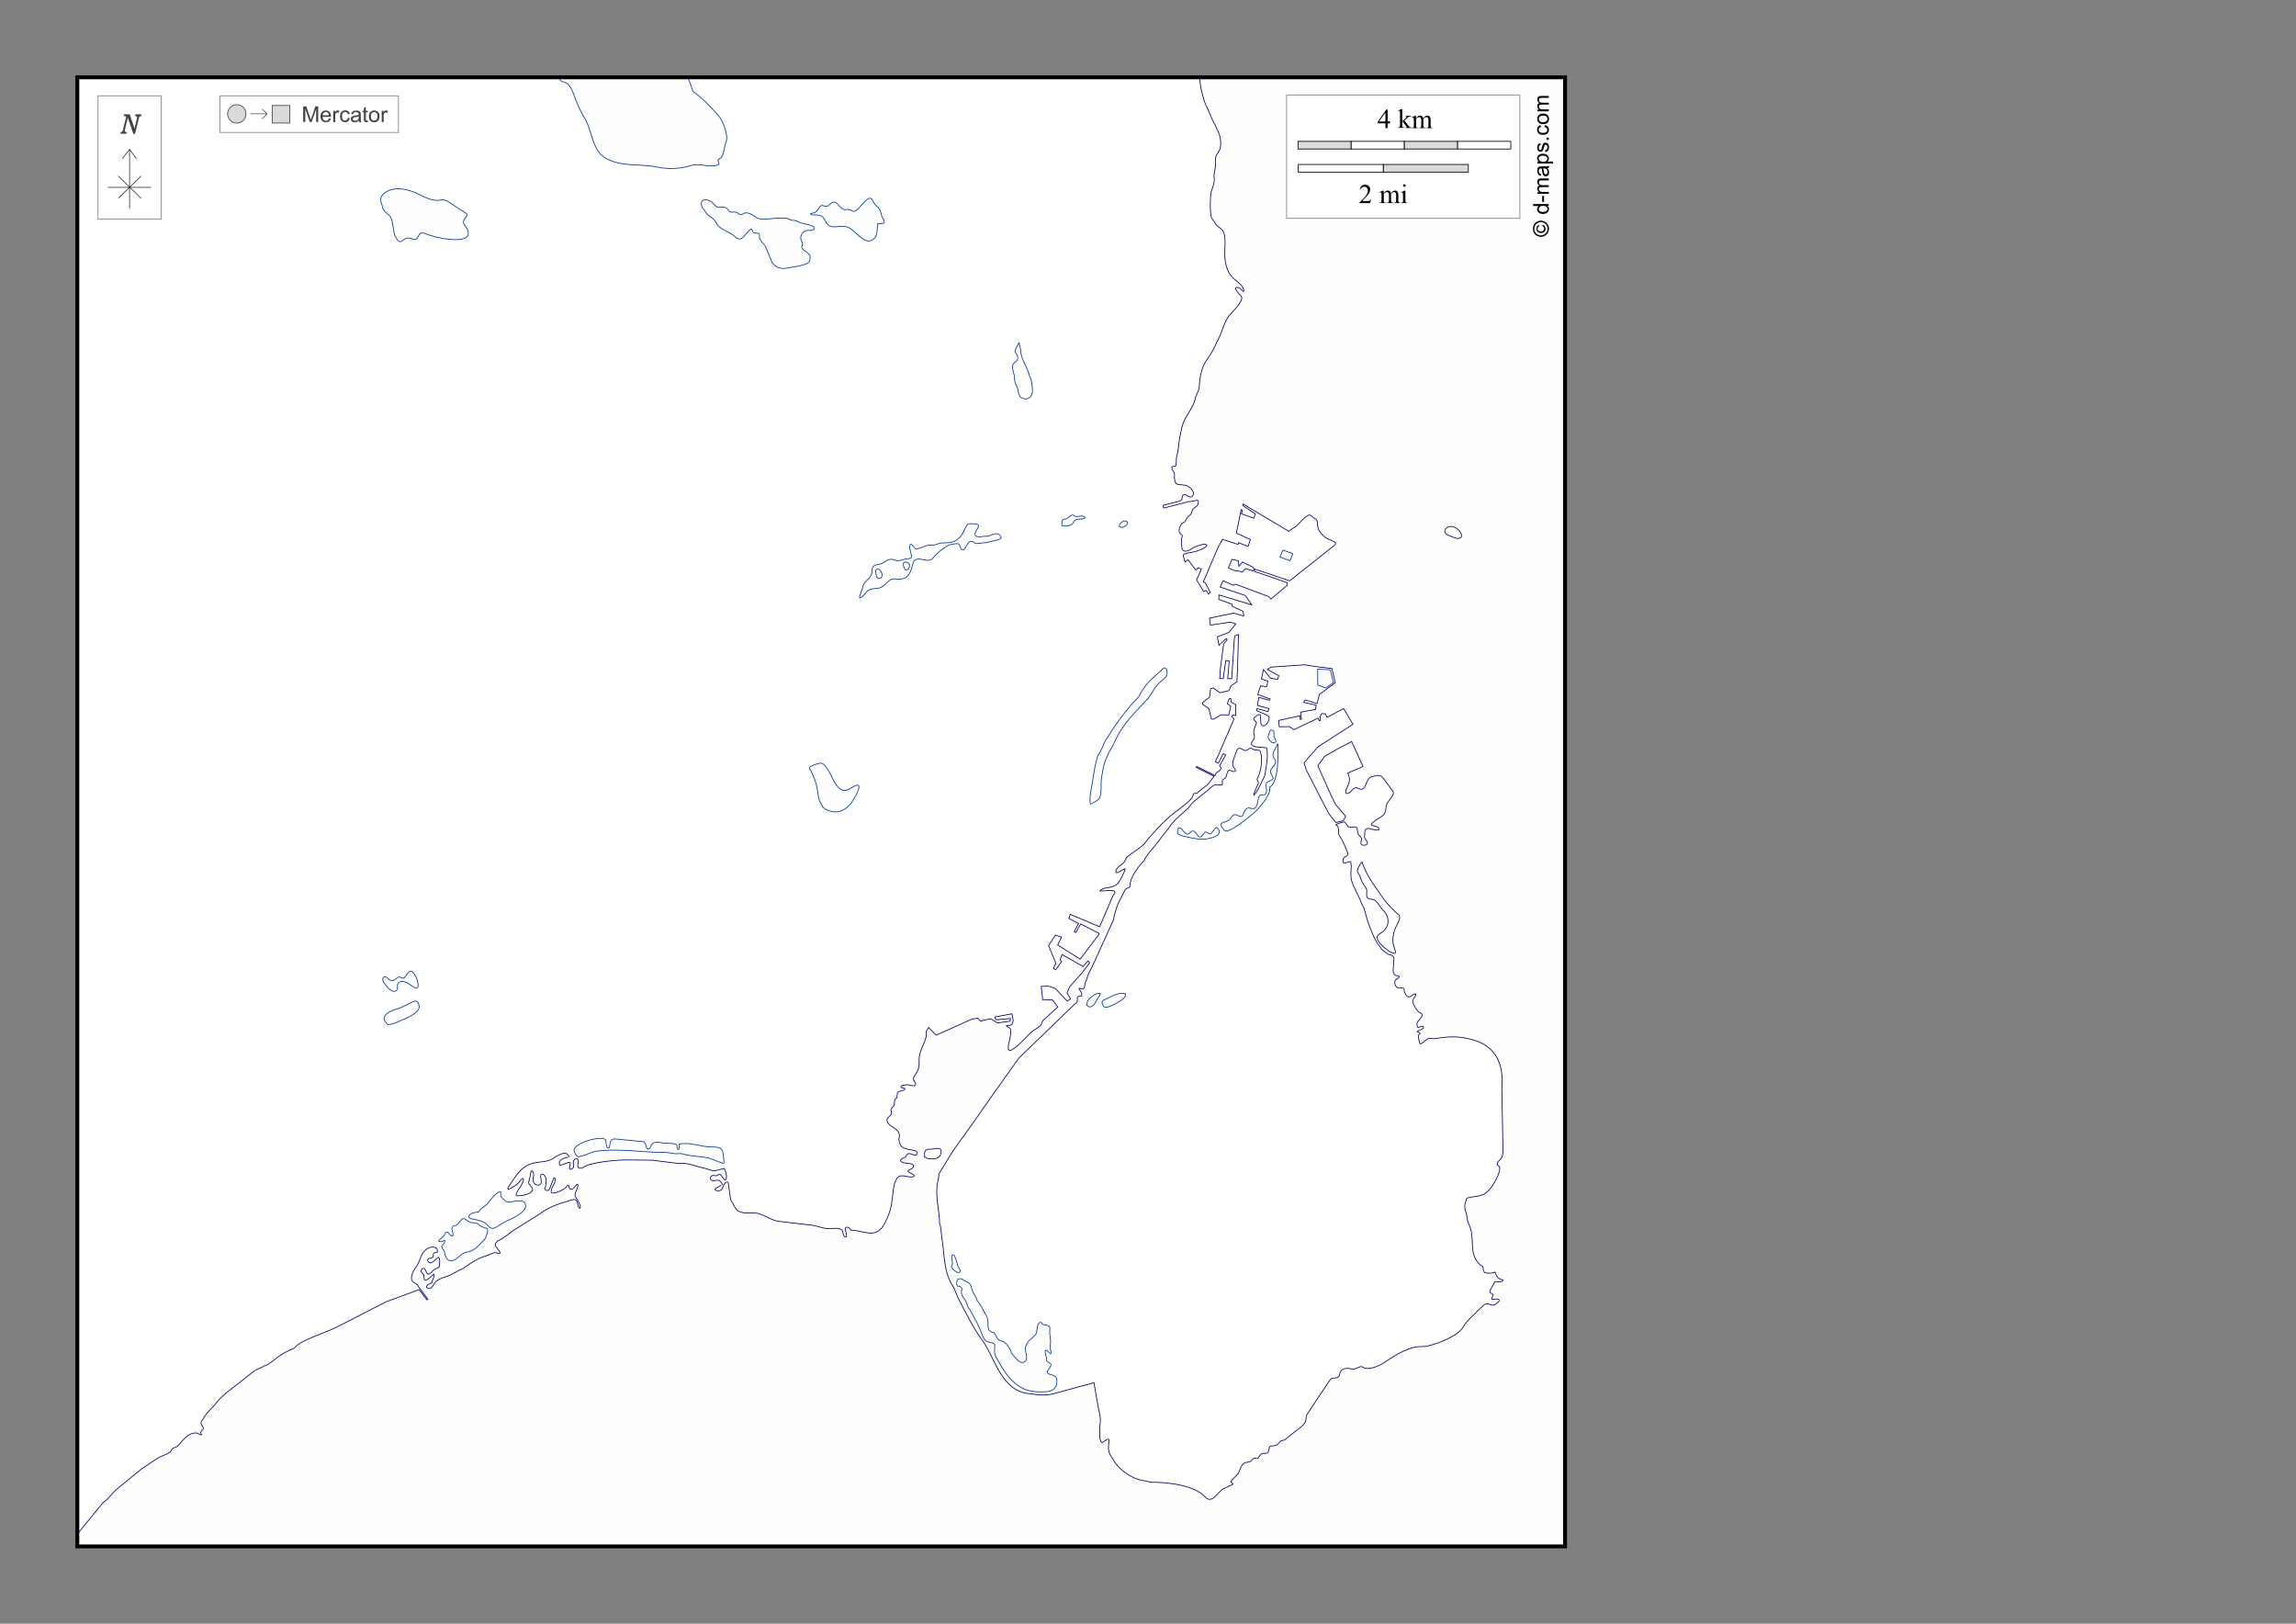 <?xml version="1.0" encoding="UTF-8"?>
<!DOCTYPE svg PUBLIC "-//W3C//DTD SVG 1.1//EN" "http://www.w3.org/Graphics/SVG/1.1/DTD/svg11.dtd">
<!-- Creator: CorelDRAW -->
<svg xmlns="http://www.w3.org/2000/svg" xml:space="preserve" width="297mm" height="210mm" version="1.1" style="shape-rendering:geometricPrecision; text-rendering:geometricPrecision; image-rendering:optimizeQuality; fill-rule:evenodd; clip-rule:evenodd"
viewBox="0 0 29700 21000"
 xmlns:xlink="http://www.w3.org/1999/xlink">
 <rect x="0" y="0" width="29700" height="21000" fill="#808080" stroke="none"/>
 <defs>
  <style type="text/css">
   <![CDATA[
    .str2 {stroke:black;stroke-width:10;stroke-opacity:0.502}
    .str4 {stroke:black;stroke-width:50}
    .str6 {stroke:#434242;stroke-width:10}
    .str3 {stroke:black;stroke-width:10}
    .str0 {stroke:#000066;stroke-width:10}
    .str1 {stroke:#003399;stroke-width:10}
    .str7 {stroke:#2B2A29;stroke-width:7.62}
    .str5 {stroke:black;stroke-width:7.62}
    .fil6 {fill:none}
    .fil0 {fill:#FEFEFE}
    .fil8 {fill:#D9DADA}
    .fil1 {fill:white}
    .fil5 {fill:#FEFEFE;fill-rule:nonzero}
    .fil4 {fill:#D9DADA;fill-rule:nonzero}
    .fil7 {fill:#434242;fill-rule:nonzero}
    .fil3 {fill:black;fill-rule:nonzero}
    .fil2 {fill:#FEFEFE;fill-rule:nonzero;fill-opacity:0.502}
   ]]>
  </style>
 </defs>
 <g id="Plan_x0020_1">
  <rect class="fil0" x="1000" y="1000" width="19245" height="19000"/>
  <path class="fil1 str0" d="M1000 1000l14523 0c-5,103 24,192 49,287 12,45 40,97 59,140 22,51 39,102 66,151 23,34 41,87 62,127 29,56 38,148 26,209 -5,26 -31,63 -46,87 -25,40 -16,85 -16,130 0,56 -25,107 -17,166 12,91 -42,150 -46,232 -4,96 -11,195 11,290 18,19 41,56 56,80 31,47 81,50 104,112 29,76 9,210 12,293 4,107 33,227 117,301 41,31 142,108 128,165 -11,3 -43,-46 -67,-51 -101,-21 34,108 39,118 26,53 -106,185 -143,225 -87,93 -107,251 -176,359 -25,66 -65,139 -106,197 -61,88 -85,135 -106,243 -8,41 -15,93 -15,135 0,48 -35,99 -51,147 -7,74 -75,177 -114,240 -61,99 -72,192 -93,305 -12,68 -13,145 -34,212 -12,40 0,86 -12,123 -6,21 -60,-10 -51,38 4,21 25,36 30,55 13,52 -22,152 76,152l66 8c54,7 139,90 94,140 -41,45 -85,-49 -124,-9 -9,9 -9,40 -14,53 -8,25 -65,28 -89,37l-153 39 8 35 319 -82c38,-6 62,-6 101,-17 32,-9 32,17 26,41 -8,33 -26,39 -53,58 -41,28 -15,67 -62,99 -29,20 -32,31 -45,59 -12,27 -33,26 -51,45 -25,25 -43,77 -31,111 13,36 57,18 26,79 12,67 -27,195 87,158 22,-7 35,-17 53,-30 26,-19 58,-28 89,-38 18,-6 39,-13 58,-16 21,-4 26,5 41,9 9,35 -113,75 -145,86 -37,13 -146,17 -162,49l25 86 39 -28 101 133 30 -31 41 20 -61 138 91 150 34 -14 27 47 27 -20 -69 -127 -23 -10 192 -451 57 -99 200 65 6 -22 123 48 31 -89 -182 -83 62 -303 16 11 -12 42 159 57 22 -56 -165 -108 5 -19 593 353c16,-24 81,-52 108,-77 26,-24 145,-176 183,-123 34,47 79,22 79,102 0,84 42,122 101,177 27,26 166,56 128,94l-589 467 -458 -154 -20 -23 -132 -66 -47 56 -6 -72 -84 -18 -47 112 99 38 13 -6 68 20 45 -45 96 31 8 -15 12 4 0 17 422 145 -2 34 -210 178 -30 -33 -430 -160 -24 15 -136 -59 -37 81 326 110 83 121 -422 -128 -6 57 172 62 4 27 141 66 7 60 -128 -37 -314 65 11 90 261 -39 67 24 -88 109 -149 57 20 110 94 -87 13 12 -47 60 -42 321 -8 125 46 -1 32 -232 45 5 -20 229 52 -1 34 -519 11 -39 42 -12 -11 440 -9 172 -77 52 -25 61 -117 27 -88 -62 -34 13 -12 107 -92 70 1 21 82 58 31 133 31 3 95 -57 101 2 24 -112 -43 -34 24 -64 18 -5 9 49 57 34 -1 139 -37 -6 -15 22 31 27 -207 480 -35 74 39 19 64 -122 32 16 -79 138 19 34 -14 28 -49 31 -17 35 -237 -117 -6 12 232 115 -83 107 -121 94 -17 21c-44,0 -44,-11 -53,33 -13,61 -246,215 -301,266 -115,106 -237,231 -333,359l-57 46 -152 111c-29,21 -34,67 -62,90 -38,31 -79,48 -91,101 -14,58 101,-33 121,-33 0,27 -69,160 -91,185 -77,83 -159,38 -234,97 -38,30 282,-51 166,66l-172 403 -381 -160 -18 52 126 66 -56 103 22 14 61 -111 237 121 -3 19 -241 315 -290 -184 50 -101 -78 -25 -90 132 94 231 -32 65 30 20 78 -108 -21 -20 26 -69 271 154 64 -72 21 26 -94 125 -161 178 -38 84 46 78 -42 29 -156 -164 -83 -29 -98 2 19 172 124 2 71 92 -158 147c-56,32 -37,70 -75,105 -23,21 -60,34 -88,57 -88,72 -171,186 -266,242 -89,52 -42,-94 -35,-131 8,-37 16,-81 16,-119 0,-26 -59,-48 -59,-59 61,0 87,-12 87,-74l-14 -79 -223 41 16 36 187 -16 -5 34 -162 23 -91 -55 -130 32 -35 -38 -75 11 -462 208 -99 -99 -33 55c18,62 -29,149 -51,203 -18,45 -38,95 -38,145 0,121 1,133 -65,231 -32,49 32,78 19,104 -18,35 -89,-1 -121,3 -16,4 -77,4 -69,35 84,12 57,32 -9,48 -54,13 -34,47 -44,87 -50,17 -15,81 -44,108 -61,56 -11,50 -29,101 -13,36 -65,43 -53,90 22,90 199,93 152,235 15,90 35,111 129,133 25,6 138,12 103,62 -24,35 -83,-28 -120,-4 -15,10 -15,30 -29,41 -16,12 -102,30 -36,68 26,15 190,0 129,75 -7,9 -71,31 -57,44 11,11 129,56 58,68 -67,11 -155,-50 -202,20 -52,78 -46,195 -64,285 0,97 -71,275 -131,353 -105,134 -259,31 -401,31 -16,-43 -74,-53 -72,-13 1,18 28,89 11,100 -19,12 -33,-24 -37,-37 -10,-29 -5,-52 -38,-65 -49,-19 -110,-2 -162,-5 -70,-4 -140,-36 -210,-45l-418 -48c-99,-12 -169,-72 -259,-99 -67,-20 -136,-3 -203,-13 -110,-16 -105,-79 -161,-154 -13,-30 -35,-236 -38,-239 -26,-21 -55,28 -62,48 -15,46 -37,71 -89,58 -71,-17 81,-73 80,-75 -5,-12 -26,-42 -37,-49 -32,-23 -62,2 -93,-4 -50,-10 -30,-76 16,-67 56,11 28,-3 72,-14 32,-8 69,112 88,58 13,-40 -10,-99 -22,-133 -30,0 -85,22 -120,27 -47,8 -98,-25 -143,-33 -97,-17 -221,-78 -320,-59l-355 -44 -324 -3c-123,-1 -483,27 -576,102 -68,23 -64,-22 -54,-74 8,-43 -29,-65 -57,-22 -20,30 7,81 -9,96 -59,55 -51,-15 -38,-51 21,-56 -128,30 -133,19 -49,-93 127,-107 126,-109 -9,-14 -43,-50 -58,-50 -45,0 -111,40 -148,65 -60,41 -137,47 -207,55 -198,22 -264,150 -366,298 -78,113 81,-1 109,-23 12,-10 52,-72 61,-68 58,29 -123,208 -76,223 54,16 253,-33 195,-106 -59,-74 -42,-43 -24,-130 6,-22 13,-140 45,-56 11,28 -5,58 -5,88 0,82 133,108 102,-15 -19,-75 34,-76 60,-18 14,32 9,111 -10,140 -14,22 46,52 62,11l56 -144c3,0 5,1 7,1 1,2 5,4 7,5 16,63 -50,113 -50,175 0,51 174,-29 192,-56 56,-85 16,36 78,21 30,-7 53,-64 75,-64 15,46 -60,127 -27,167 18,23 76,118 56,145 -1,0 -2,-1 -3,-1 -1,-3 -4,-3 -5,-5 -25,-6 -14,-91 -56,-106 -26,-9 -81,18 -107,25 -102,26 -269,89 -349,159l-342 215c-44,28 -156,127 -203,133 -6,25 -54,28 -20,79 8,13 55,68 52,80 -2,0 -1,0 -2,2 -28,7 -52,-12 -78,-5 -37,10 -72,32 -109,42 -96,26 -209,101 -288,159 -71,27 -131,74 -203,100 -50,18 -125,39 -159,80 -22,26 -48,92 -88,80 -68,-22 13,-64 42,-71 0,-30 48,-96 26,-113 -25,19 -78,79 -110,77 -25,-2 -5,-69 -35,-89 -27,-18 -25,-42 -1,-59 30,-21 46,36 54,52 22,46 61,-6 79,-25 47,-47 89,-18 89,-86 0,-25 6,-76 -14,-90 -40,24 -99,108 -132,58 -42,-63 70,-27 64,-79 -5,-42 21,-36 54,-47 0,-87 -92,-72 -146,-33 -73,53 -75,147 -123,217 -32,46 -54,75 -65,130 -18,94 68,80 84,129l125 167 -11 10 -101 -133 -431 159 -645 331c-129,66 -468,165 -539,267 -73,32 -149,66 -213,115 -27,21 -125,102 -154,106l-143 68 -191 150c-105,83 -254,184 -327,295 -46,46 -106,104 -138,161 -35,63 -62,56 -18,122 24,37 -16,41 -26,68 -5,13 12,26 9,38 -24,0 -42,-26 -70,-26 -30,0 -47,5 -72,16 -68,28 -109,97 -160,148 -37,37 -69,13 -92,71 -63,56 -109,49 -181,97l-203 135 -321 264c-53,43 -114,134 -171,166l-28 35 -306 372 0 -18833zm17693 5890c-18,-39 29,-79 65,-81 37,-2 67,12 96,34 27,20 80,91 35,114 -49,24 -119,-27 -166,-38l-29 -28zm-6733 8071c0,-40 -9,-82 40,-96 11,-3 24,-2 36,-2 58,0 159,-44 135,52 -7,28 -12,45 -40,59 -42,21 -97,16 -141,7l-29 -21zm2916 4209c208,0 564,29 714,191 92,99 163,-71 234,-105l126 -59c0,-24 -53,-17 -9,-61l75 -76c23,-44 39,-130 96,-144 67,-17 53,3 96,-48 24,-28 49,11 69,-14 27,-34 29,-60 78,-57 95,6 30,-92 97,-96 33,-2 69,-6 89,-35 38,-55 46,-20 87,-52l206 -163c49,-39 63,-74 63,-142l171 -259 139 -206c29,-43 104,7 122,-69 22,-95 95,-81 172,-68 36,6 94,-44 115,-31 50,31 92,26 146,12 49,-13 108,-39 148,-69 131,-88 324,-210 477,-203 131,6 494,-138 547,-266 31,-52 106,-124 150,-165 25,-23 108,-111 130,-119 49,-18 79,38 136,-1 91,-62 20,-72 -42,-60 -30,6 14,-51 5,-60 -28,-28 -57,-18 -31,-70 13,-26 44,-69 50,-94 2,0 2,-1 3,-3 2,0 2,-1 3,-2 16,0 113,12 104,-23 -70,-14 -84,-43 -103,-100 -2,0 -2,0 -4,-1 -22,17 -93,20 -120,9 -50,-20 -9,-88 -59,-94 -177,-155 -63,-345 -154,-528 -29,-59 -22,-131 -47,-181 -18,-83 3,-98 19,-163 141,-35 215,-3 318,-141 33,-44 168,-262 76,-285 -12,-48 38,-59 55,-92 23,-46 23,-107 18,-159l-14 -753c25,-280 -60,-515 -349,-609 -184,-58 -322,-55 -508,-24 -33,6 -74,-8 -102,3 -21,8 -88,87 -99,61 -11,-26 -33,-98 -12,-116 30,-25 -2,-28 -24,-36 0,-19 63,-23 75,-46 23,-46 -36,-21 -53,-11 -23,14 -26,-27 -25,-40 -17,-45 125,-108 35,-151 -32,-15 -79,-95 -89,-131 -14,-45 46,-82 39,-108 -50,-13 -76,80 -127,12 -56,-75 20,-95 -88,-90 -44,2 -66,-58 -55,-93 8,-26 106,-55 24,-67 -82,-12 -31,-125 -44,-176 20,-61 -1,-91 -67,-99 -2,-7 -74,-50 -85,-68 -20,-32 -47,-59 -66,-92 -49,-87 -86,-185 -118,-280 -19,-57 -39,-172 -75,-215 -32,-98 -91,-186 -125,-283 -33,-95 4,-175 -17,-262 -33,-8 -110,58 -99,-23 8,-57 76,-37 60,-90 -24,-65 -63,-164 -105,-218 -28,-36 10,-126 -50,-145 3,-10 64,-26 78,-31 52,-17 43,9 77,46 28,31 51,11 83,11 51,0 39,30 47,73 5,24 26,47 42,64 24,27 -6,45 -1,75 6,39 82,30 85,0 4,-37 -49,-48 -37,-98 8,-31 -13,-81 40,-94 18,-4 154,47 146,8 -11,-58 -165,-29 -68,-91 35,-43 98,-52 135,-103 24,-34 20,-73 28,-111 13,-60 122,-134 82,-188l-100 -135c-60,-81 -62,-72 -168,-50 -89,18 -66,211 -175,154 -70,-37 -83,49 -135,63 -61,16 -12,-75 -2,-97 29,-62 28,-104 -2,-165l199 -86 -148 -322 -173 90 -176 101 -88 121 173 388 60 119 127 147 -30 58 -97 23 -87 -110 -104 -196 -194 -380 -27 -85 181 -208 452 -291 -120 -204 -215 114 -21 -45 -47 -5 -23 42 6 45 -16 8 -14 -35 -313 149 -58 -40 -132 3 -8 -82 275 -60 5 48 16 -8 -12 -87 193 -36 8 -55 -160 -36 16 -32 156 47 30 -119 58 -40 147 -110 -43 -184 -179 -21 -173 -27 -436 30 -46 31 147 80 -16 48 -92 -16 -90 -112 -27 122 84 28 -16 74 -78 -13 -38 112 161 58 -9 17 -136 -38 -20 103 150 43 -13 39 -140 -39 -8 26 118 49c16,16 54,17 45,54 -6,25 -16,57 -37,74 -66,53 -73,-9 -73,-74 0,-57 -7,-71 -62,-29 -52,39 -16,42 9,84 -10,25 -36,86 -36,112 0,60 29,63 -16,125 -67,92 126,73 182,87 0,2 0,1 2,2 14,57 8,177 -7,236 -10,38 -7,81 -19,120 -8,26 -23,49 -35,73 -26,54 -64,141 -107,183 -8,-10 43,-120 53,-140 27,-52 -36,-45 5,-99 36,-82 60,-237 29,-322 -13,-35 -35,-20 -67,-26 -60,-11 -42,-46 -105,0 -51,37 -109,-94 -146,38 -14,33 -56,141 -37,174 6,11 64,67 8,67 -19,0 -42,-23 -61,-16 -25,9 -28,68 -39,90 -10,18 -39,25 -45,40 -5,12 4,53 -4,55 -2,7 -75,-1 -92,3 -26,6 -69,49 -89,67 -54,48 -229,166 -249,228 -74,66 -157,127 -218,207l-220 284c-35,45 -124,140 -141,193 -75,77 -182,215 -182,323 0,39 -50,25 -66,58l-87 173c-14,29 -63,176 -57,203l-282 621c-19,31 -37,68 -51,101 -11,26 -13,57 -28,80 -20,31 -9,121 -55,101 -66,-29 -19,17 -5,43 11,21 5,27 5,48 -107,0 -13,66 -88,104l-722 697 -347 486 -231 331 -279 390 -182 296c5,28 -12,90 -17,122 -30,177 28,343 28,521 21,40 20,122 28,169 35,202 21,437 133,620 35,46 53,121 80,173 91,173 184,367 298,525 174,229 241,626 564,702 134,16 237,45 377,7l517 -141 54 312c14,64 37,144 26,212 -7,47 -6,97 -6,145 0,37 2,76 27,104 13,14 106,-96 93,-9 -12,76 -12,147 43,209 77,154 267,287 443,299l46 14zm3101 -7450c-79,-79 -151,-200 -216,-292 -49,-69 -123,-205 -141,-281 -13,0 -63,96 -62,112 2,29 37,61 39,94 13,35 44,97 69,125 22,23 11,68 12,99 3,76 73,34 114,71 44,41 70,101 118,143 76,100 55,223 -59,283 -85,45 -5,125 40,167 33,30 82,69 122,84 69,26 25,-54 16,-83 -26,-86 -5,-199 39,-276 19,-33 68,-123 9,-147l-91 -87 -9 -14z"/>
  <path class="fil0 str1" d="M8901 1000l-1679 0c6,1 20,39 36,47 40,20 62,15 96,49 41,41 69,130 89,183 30,75 64,155 104,225 113,157 105,443 289,543 215,117 431,67 662,113 139,31 301,25 439,-19 125,-40 258,43 362,-16 3,-22 -17,-40 -9,-58 7,-17 39,-21 41,-33 26,-17 44,-153 57,-186 44,-82 -35,-288 -94,-352 -105,-113 -196,-223 -329,-312l-65 -184zm-3334 2045c135,47 651,142 443,-135 -56,-74 69,-118 23,-148l-238 -156c-60,-40 -104,-8 -168,-16 -71,-8 -146,-44 -208,-76 -126,-66 -326,-118 -452,-10 -79,68 -25,119 -14,196 10,5 19,36 37,46 42,32 71,60 82,113 13,63 18,126 34,189 27,33 45,107 96,66 28,-23 57,-41 95,-34 59,12 78,47 115,-27 30,-61 65,-39 115,-23l41 15zm4510 -225c-84,0 -218,36 -287,-4 -45,-26 -117,-86 -172,-54 -63,36 -53,-9 -104,-19 -25,-5 -44,8 -69,-4 -25,-12 -30,-43 -58,-54 -33,-13 -62,1 -93,-4 -42,-6 -52,-38 -80,-61 -74,-63 -180,-45 -129,66 2,2 7,6 8,9 10,5 35,52 45,64 43,53 86,48 125,122 52,99 168,105 245,181 94,94 139,-69 213,-101 15,12 12,41 29,49 41,19 80,-18 74,49 -5,57 60,83 82,138l83 203c97,111 180,65 308,47 46,-7 86,-19 129,-33 54,-18 53,-57 53,-102 -12,-39 -72,-65 -99,-95 -24,-26 15,-51 -3,-80 -42,-67 -11,-139 62,-156 21,-5 55,4 73,-5 98,-54 -144,-87 -160,-95 -33,-18 -57,-34 -97,-31 -34,2 -76,-39 -105,-29l-71 -1zm1281 72c-23,84 10,179 -93,220 -87,35 -197,-114 -268,-158 -96,-61 -186,4 -265,-31 -38,-17 -61,-84 -89,-116 -21,-25 -89,-30 -120,-27 -4,0 -4,0 -7,-1 -2,6 -33,-6 -33,-16 32,-8 55,-7 82,-32 21,-20 29,-49 51,-68 28,-24 64,35 114,-16 90,-90 107,25 176,59 35,17 69,-12 111,18 48,34 91,-31 118,-62 24,-22 106,-137 144,-84 19,27 28,61 55,82 47,38 58,70 70,128 9,44 87,105 -20,105l-27 -2zm1960 1973c-25,-118 -109,-209 -115,-331 -1,-32 -19,-68 -19,-98 -2,-1 -2,-2 -5,-2 -6,24 -63,103 -47,122 23,29 41,55 29,93 -10,34 -40,35 -55,60 -19,32 -2,81 5,114 14,36 10,68 16,106 5,33 16,47 29,76 20,43 12,106 51,134 54,39 126,21 144,-48 14,-52 -7,-136 -14,-191l-20 -37zm-1978 2598c-6,-26 -13,-53 -11,-80 2,-21 18,-27 37,-20 22,8 43,47 45,69 2,29 -20,59 -53,48l-17 -17zm358 -118c-9,-13 -15,-39 -12,-55 4,-18 8,-20 26,-20 31,0 52,17 52,48 0,31 -19,62 -54,53l-13 -27zm1062 -328c-43,0 -84,13 -126,13 -27,0 -35,-22 -58,-27 -67,-17 -87,127 -130,108 -28,-13 -22,-69 -54,-79 -18,-6 -117,13 -134,25 -74,48 -144,100 -198,171 -85,67 -219,-78 -255,75 -29,126 -73,208 -225,184 -91,-15 -125,110 -222,121 -49,6 -97,3 -139,36 -20,22 -70,96 -101,85 0,-31 35,-95 42,-134 16,-94 120,-110 120,-204 0,-103 61,-77 121,-101 48,-19 83,-65 142,-56 23,4 61,23 82,19 49,-9 77,-28 130,-28 63,0 25,-62 21,-98 -4,-19 -20,-76 4,-87 18,-8 44,42 57,53 24,20 119,-29 153,-38 46,-13 81,6 132,-17 71,-32 141,-3 214,-34 57,-24 101,-70 127,-126 16,-35 33,-76 59,-102 1,-1 133,-9 135,19 4,50 -119,149 26,149 37,-14 78,-1 116,-15 57,-21 111,-52 149,12 23,40 -115,58 -136,62l-53 16zm981 -215c-8,-17 -9,-65 7,-79 21,-17 47,0 72,-31 12,-14 44,-38 64,-29 23,11 22,21 52,17 22,-2 49,-11 71,-5 44,12 36,30 -5,36 -48,6 -97,-6 -120,51 -14,33 -86,49 -116,39l-26 0zm742 11c-18,-39 52,-90 86,-71 18,10 21,19 12,37 -11,23 -49,42 -73,42l-25 -8zm-3837 3625c-2,-1 -3,-1 -5,-2 -7,-27 -34,-56 -43,-87 -22,-76 -20,-157 -47,-232 -21,-56 -43,-126 -79,-175 -24,-31 106,-66 133,-71 84,-16 163,209 202,266 57,86 114,114 204,54 214,-143 29,175 -31,231 -101,95 -185,98 -304,45l-30 -29zm4207 -1408c-160,176 -335,335 -430,557 -28,67 -82,137 -103,203 -46,85 -55,181 -71,273 -14,80 10,197 -31,268 -7,12 -109,75 -112,74 -21,-87 15,-215 28,-304 16,-111 35,-229 68,-334 42,-40 69,-143 102,-196 126,-201 254,-384 424,-556 40,-78 92,-160 157,-219l156 -144c36,-33 52,-1 56,39 7,78 -78,110 -123,162 -42,47 -71,108 -108,159l-13 20zm1704 -1826l39 -90 127 48 -35 90 -131 -48zm489 1656l-1 -206 163 9 41 165 -97 69 -107 -37zm-633 704c-18,-25 -3,-56 5,-84 8,-31 13,-44 44,-34 23,7 18,27 17,47 -1,13 -2,31 5,43 7,13 21,36 21,50 0,24 -38,21 -53,16l-38 -37zm13 617c100,-66 105,-320 105,-430 0,-18 5,-120 -3,-131 -1,0 -2,1 -3,1 -17,69 -94,120 -38,196 41,56 -22,93 -47,138 -18,32 10,66 25,96 20,42 -61,51 -80,70 -18,40 7,86 -5,127 -17,56 -46,17 -81,39 -40,25 -15,156 -81,170 -28,6 -61,-17 -89,-1 -57,33 -32,137 -109,95 -56,-30 -70,-14 -103,34 -52,75 -192,22 -80,153 49,58 320,-174 375,-218 65,-51 204,-217 214,-301l2 -38zm-1181 610c-32,-26 -3,-117 39,-71 26,28 66,101 109,51 41,-47 65,-16 91,25 36,55 58,24 85,-12 32,-42 40,-16 72,-1 45,21 78,-134 122,-54 47,85 -109,115 -165,122 -90,12 -217,-19 -305,-41l-49 -19zm-962 2233c-1,-2 -4,-6 -6,-6 -48,-84 -10,-74 57,-110 75,-40 137,-70 223,-59 44,62 -189,167 -232,177l-41 -2zm-223 -22c0,-2 -1,-6 -2,-6 7,-53 15,-68 59,-101 33,-25 72,-57 115,-47 4,16 -16,40 -25,53 -32,44 -50,122 -117,122l-31 -21zm-1718 3428c-11,-7 -27,-27 -32,-39 -7,-17 4,-23 9,-39 7,-25 -22,-112 4,-122 33,-12 60,120 67,142 10,31 67,80 0,88l-47 -29zm1244 971c-13,34 46,155 -26,82 -74,-74 -20,76 -22,94 -4,36 19,38 47,55 36,22 -40,94 -40,111 0,47 110,23 124,91 17,84 -28,154 -114,163 -120,11 -252,7 -357,-58 -163,-103 -229,-240 -320,-399 -25,-51 -5,-106 -12,-157 -63,-42 -109,1 -148,-90 -37,-87 -63,-165 -114,-247 -20,-32 -50,-112 -79,-132 -15,-40 -28,-93 -56,-124 -31,-35 -41,-76 -24,-122 -14,-24 -26,-39 -59,-33 -19,-27 -15,-95 28,-97 39,-2 35,13 66,27 46,22 74,30 86,88 6,28 19,52 30,77 12,27 44,66 44,95 24,3 105,171 124,203 43,71 -30,193 95,208 47,66 29,96 115,113 39,8 108,116 110,152 41,38 113,170 182,101 29,-29 6,-96 -1,-131 -11,-56 17,-81 40,-127 15,-9 44,-37 58,-51 19,-17 42,-36 47,-63 7,-34 6,-115 46,-128 10,-3 19,12 25,18 39,39 110,-8 99,85 -7,52 10,95 10,149l-4 48zm-7312 -1377c10,-19 54,-115 25,-133 -43,-26 -64,-12 -106,-53 -24,-24 -58,-23 -90,-25 -40,-2 -57,-31 -89,-47 -56,-28 -73,83 -127,83 -33,0 -49,43 -37,69 11,27 21,103 -26,52 -36,-38 -50,-58 -80,7 -16,35 -116,82 -41,82 21,0 39,-18 50,-18 0,89 -84,38 -5,143 9,43 16,104 67,118 87,24 127,-88 212,-104 109,-21 140,-66 214,-140l33 -36zm203 -560c4,-19 2,-32 -3,-50 -32,-11 -124,90 -143,122 -40,65 -102,73 -140,139 -40,5 -119,12 -127,62 -4,30 102,36 130,46 44,15 79,25 109,60 72,84 105,31 193,-21 74,-44 378,-149 287,-271 -25,-33 -108,-18 -144,-11 -75,16 -80,12 -136,-37l-26 -37zm2098 -560c-282,0 -581,-55 -861,-15 -70,10 -137,54 -199,63 -4,4 -2,2 -11,5 -37,26 -82,-55 -78,-86 10,-91 360,-193 413,-127 -6,13 6,93 21,100 56,25 -9,-124 104,-113l358 35c41,4 30,105 67,95 47,-13 2,-90 131,-90 68,21 138,10 207,23 51,10 17,44 41,70 21,24 20,-59 20,-66 132,-33 280,36 413,36 129,0 153,16 159,147 1,13 15,70 -7,64 -75,-20 -140,-62 -222,-75 -96,-16 -197,-15 -289,-44 -35,-11 -67,-5 -102,-5 -43,0 -79,-15 -120,-15l-44 -4zm-3581 -1677c-82,-89 59,-157 132,-175 68,-16 143,-62 207,-92 56,-27 76,-14 89,51 14,71 -118,137 -173,160 -65,27 -163,80 -232,80l-23 -25zm9 -472c-27,-27 -79,-89 -36,-119 35,-24 61,58 117,45 25,-6 42,-28 64,-41 33,-21 65,42 96,-11 66,-114 100,-72 144,23 20,43 49,169 -41,112 -46,-29 -78,-63 -134,-70 -31,-4 -61,10 -70,40 -11,36 18,38 -13,73 -32,36 -77,-2 -105,-22l-22 -30z"/>
  <polygon class="fil2 str2" points="16643,1231 19660,1231 19660,2824 16643,2824 "/>
  <path class="fil3" d="M17981 1571l0 24 -31 0 0 62 -29 0 0 -62 -98 0 0 -22 108 -155 19 0 0 152 31 0zm-60 0l0 -116 -82 116 82 0z"/>
  <path id="1" class="fil3" d="M18139 1412l0 157 40 -37c9,-8 13,-13 15,-15 1,-1 1,-3 1,-4 0,-2 -1,-4 -3,-6 -2,-2 -5,-3 -9,-3l0 -6 69 0 0 6c-9,0 -17,2 -23,4 -6,3 -13,7 -21,14l-41 37 40 51c11,14 19,23 23,27 6,5 10,9 15,10 3,1 8,2 15,2l0 6 -77 0 0 -6c4,0 7,-1 9,-2 2,-1 2,-3 2,-5 0,-3 -2,-7 -7,-13l-48 -62 0 52c0,10 1,17 2,20 1,3 3,5 6,7 3,1 8,2 17,2l0 6 -80 0 0 -6c8,0 14,-1 18,-3 2,-1 4,-3 5,-6 2,-4 3,-10 3,-20l0 -144c0,-18 0,-29 -1,-33 -1,-4 -2,-7 -4,-8 -2,-2 -4,-2 -7,-2 -2,0 -6,1 -11,3l-3 -6 47 -19 8 0z"/>
  <path id="2" class="fil3" d="M18316 1529c11,-12 18,-18 20,-20 5,-4 11,-8 17,-10 6,-2 12,-4 18,-4 10,0 18,3 25,9 7,6 12,14 14,25 12,-14 22,-23 30,-27 8,-4 17,-6 25,-6 8,0 16,2 22,6 6,4 12,11 15,21 3,7 4,17 4,31l0 68c0,10 1,17 2,20 1,2 3,5 6,6 3,2 8,3 15,3l0 6 -77 0 0 -6 3 0c7,0 12,-1 16,-4 3,-2 5,-5 6,-9 0,-2 1,-7 1,-17l0 -68c0,-13 -2,-22 -5,-27 -5,-7 -12,-11 -22,-11 -6,0 -12,2 -18,5 -6,3 -14,9 -22,17l0 2 1 7 0 75c0,11 1,17 2,20 1,3 3,5 7,7 3,2 9,3 17,3l0 6 -79 0 0 -6c9,0 15,-1 18,-3 3,-2 5,-5 7,-9 1,-2 1,-8 1,-17l0 -68c0,-13 -2,-22 -6,-28 -5,-7 -12,-11 -21,-11 -6,0 -12,2 -18,5 -9,5 -17,11 -22,17l0 85c0,10 1,17 2,20 1,3 4,5 6,7 3,2 8,2 17,2l0 6 -78 0 0 -6c7,0 12,-1 15,-2 3,-2 5,-4 7,-7 1,-3 2,-10 2,-20l0 -60c0,-17 -1,-28 -2,-34 -1,-4 -2,-6 -4,-8 -2,-1 -4,-2 -7,-2 -3,0 -7,1 -12,3l-3 -6 48 -19 7 0 0 34z"/>
  <path class="fil3" d="M17737 2582l-16 45 -138 0 0 -6c41,-37 69,-67 86,-91 17,-23 25,-45 25,-64 0,-15 -5,-27 -14,-37 -9,-10 -20,-14 -33,-14 -12,0 -22,3 -31,10 -9,7 -16,16 -20,29l-6 0c3,-21 10,-37 22,-49 12,-11 27,-17 45,-17 19,0 35,6 48,18 13,12 19,27 19,43 0,12 -3,24 -8,36 -8,19 -22,38 -41,59 -29,31 -46,50 -53,56l60 0c12,0 21,0 26,-1 5,-1 9,-3 13,-6 4,-3 7,-7 10,-12l7 0z"/>
  <path id="1" class="fil3" d="M17898 2498c11,-12 18,-18 20,-20 5,-4 11,-8 17,-10 6,-2 12,-4 18,-4 10,0 18,3 25,9 7,6 12,14 14,25 12,-14 22,-23 30,-27 8,-4 17,-6 25,-6 8,0 16,2 22,6 6,4 12,11 15,21 3,7 4,17 4,31l0 68c0,10 1,17 2,20 1,2 3,5 6,6 3,2 8,3 15,3l0 6 -77 0 0 -6 3 0c7,0 12,-1 16,-4 3,-2 5,-5 6,-9 0,-2 1,-7 1,-17l0 -68c0,-13 -2,-22 -5,-27 -5,-7 -12,-11 -22,-11 -6,0 -12,2 -18,5 -6,3 -14,9 -22,17l0 2 1 7 0 75c0,11 1,17 2,20 1,3 3,5 7,7 3,2 9,3 17,3l0 6 -79 0 0 -6c9,0 15,-1 18,-3 3,-2 5,-5 7,-9 1,-2 1,-8 1,-17l0 -68c0,-13 -2,-22 -6,-28 -5,-7 -12,-11 -21,-11 -6,0 -12,2 -18,5 -9,5 -17,11 -22,17l0 85c0,10 1,17 2,20 1,3 4,5 6,7 3,2 8,2 17,2l0 6 -78 0 0 -6c7,0 12,-1 15,-2 3,-2 5,-4 7,-7 1,-3 2,-10 2,-20l0 -60c0,-17 -1,-28 -2,-34 -1,-4 -2,-6 -4,-8 -2,-1 -4,-2 -7,-2 -3,0 -7,1 -12,3l-3 -6 48 -19 7 0 0 34z"/>
  <path id="2" class="fil3" d="M18166 2382c5,0 9,2 12,5 3,3 5,8 5,12 0,5 -2,9 -5,12 -3,3 -8,5 -12,5 -5,0 -9,-2 -12,-5 -3,-3 -5,-8 -5,-12 0,-5 2,-9 5,-12 3,-3 8,-5 13,-5zm14 83l0 127c0,10 1,16 2,20 1,3 4,6 6,7 3,2 8,2 15,2l0 6 -77 0 0 -6c8,0 13,-1 15,-2 3,-1 5,-4 6,-7 2,-3 2,-10 2,-20l0 -61c0,-17 -1,-28 -2,-33 -1,-4 -2,-6 -4,-8 -2,-1 -4,-2 -7,-2 -3,0 -7,1 -12,3l-2 -6 47 -19 8 0z"/>
  <path class="fil3" d="M19829 2958c0,-17 4,-34 13,-51 9,-17 22,-30 38,-39 17,-9 34,-14 52,-14 18,0 35,5 52,14 17,9 29,22 39,38 9,17 14,34 14,52 0,18 -5,35 -14,52 -9,17 -22,29 -39,39 -17,9 -34,14 -52,14 -18,0 -35,-5 -52,-14 -17,-9 -30,-22 -38,-39 -9,-17 -13,-34 -13,-51zm17 0c0,15 4,29 11,43 7,14 18,25 32,32 14,8 28,12 43,12 15,0 29,-4 43,-12 14,-8 24,-18 32,-32 8,-14 12,-28 12,-43 0,-15 -4,-29 -12,-43 -8,-14 -18,-25 -32,-32 -14,-8 -28,-11 -43,-11 -15,0 -30,4 -43,12 -14,8 -25,19 -32,32 -7,14 -11,28 -11,43zm104 -33l5 -17c12,3 21,9 28,18 7,9 10,20 10,33 0,16 -5,29 -16,39 -10,10 -25,15 -44,15 -12,0 -23,-2 -32,-7 -9,-5 -16,-11 -20,-20 -5,-9 -7,-18 -7,-29 0,-12 3,-22 9,-30 6,-8 14,-14 24,-17l4 16c-7,3 -12,7 -16,12 -4,5 -6,12 -6,19 0,11 4,19 11,26 8,7 18,10 32,10 14,0 25,-3 32,-10 7,-6 11,-15 11,-25 0,-8 -2,-16 -7,-22 -5,-6 -11,-10 -20,-12z"/>
  <path id="1" class="fil3" d="M20034 2663l-19 0c14,9 22,23 22,41 0,12 -3,22 -10,32 -6,10 -15,17 -27,23 -12,5 -25,8 -40,8 -15,0 -28,-2 -40,-7 -12,-5 -21,-12 -27,-22 -6,-10 -10,-21 -10,-33 0,-9 2,-17 6,-24 4,-7 9,-12 15,-17l-73 0 0 -25 202 0 0 23zm-73 78c19,0 33,-4 42,-12 9,-8 14,-17 14,-28 0,-11 -4,-20 -13,-28 -9,-8 -22,-11 -41,-11 -20,0 -35,4 -44,12 -9,8 -14,17 -14,29 0,11 4,20 13,28 9,7 23,11 42,11z"/>
  <polygon id="2" class="fil3" points="19973,2611 19949,2611 19949,2534 19973,2534 "/>
  <path id="3" class="fil3" d="M20034 2507l-146 0 0 -22 21 0c-7,-5 -13,-11 -17,-18 -4,-8 -7,-16 -7,-26 0,-11 2,-20 7,-27 5,-7 11,-12 19,-15 -17,-12 -26,-27 -26,-45 0,-15 4,-26 12,-34 8,-8 20,-12 37,-12l100 0 0 25 -92 0c-10,0 -17,1 -21,2 -4,2 -8,5 -11,9 -3,4 -4,9 -4,15 0,10 3,19 10,26 7,7 18,10 33,10l85 0 0 25 -95 0c-11,0 -19,2 -25,6 -6,4 -8,11 -8,20 0,7 2,13 6,19 4,6 9,10 16,13 7,3 17,4 31,4l76 0 0 25z"/>
  <path id="4" class="fil3" d="M20016 2176c8,9 13,18 17,27 3,9 5,18 5,27 0,16 -4,28 -12,37 -8,9 -18,13 -30,13 -7,0 -14,-2 -20,-5 -6,-3 -11,-8 -14,-13 -4,-5 -6,-11 -8,-18 -1,-5 -2,-12 -4,-22 -2,-20 -5,-35 -9,-44 -3,0 -6,0 -6,0 -10,0 -17,2 -21,7 -6,6 -8,16 -8,28 0,12 2,20 6,26 4,6 11,10 22,12l-3 24c-10,-2 -19,-6 -25,-11 -6,-5 -11,-12 -15,-22 -3,-10 -5,-21 -5,-33 0,-13 1,-23 4,-31 3,-8 7,-14 11,-17 4,-4 10,-6 17,-8 4,-1 12,-1 23,-1l33 0c23,0 38,-1 44,-2 6,-1 12,-3 18,-6l0 26c-5,3 -11,4 -18,5zm-55 2c4,9 7,23 9,41 1,10 3,17 5,22 2,4 5,7 8,10 4,2 7,3 12,3 7,0 12,-2 16,-8 4,-5 7,-12 7,-22 0,-10 -2,-18 -6,-26 -4,-7 -10,-13 -17,-16 -6,-3 -14,-4 -25,-4l-9 0z"/>
  <path id="5" class="fil3" d="M20090 2115l-203 0 0 -23 19 0c-7,-5 -13,-11 -17,-18 -4,-7 -6,-15 -6,-24 0,-13 3,-24 10,-33 6,-10 15,-17 27,-22 12,-5 25,-7 38,-7 15,0 28,3 40,8 12,5 21,13 28,23 6,10 10,21 10,32 0,8 -2,16 -5,22 -3,7 -8,12 -13,16l71 0 0 25zm-129 -23c19,0 33,-4 42,-11 9,-8 13,-17 13,-28 0,-11 -5,-20 -14,-28 -9,-8 -24,-12 -43,-12 -19,0 -33,4 -42,11 -9,8 -14,17 -14,27 0,11 5,20 15,28 10,8 24,12 43,12z"/>
  <path id="6" class="fil3" d="M19990 1968l-4 -25c10,-1 17,-5 23,-12 5,-6 8,-15 8,-26 0,-11 -2,-20 -7,-25 -5,-6 -10,-8 -16,-8 -6,0 -10,3 -13,7 -2,3 -5,12 -8,25 -5,18 -9,31 -12,38 -3,7 -8,12 -14,16 -6,4 -12,5 -20,5 -7,0 -13,-2 -18,-4 -6,-3 -10,-7 -14,-12 -3,-4 -5,-9 -7,-16 -2,-7 -3,-14 -3,-21 0,-11 2,-22 5,-30 3,-9 8,-15 13,-19 6,-4 13,-7 23,-9l3 24c-8,1 -14,4 -18,10 -4,5 -6,13 -6,22 0,11 2,19 6,24 4,5 8,7 13,7 3,0 6,-1 9,-3 3,-2 5,-5 7,-10 1,-3 3,-10 6,-22 5,-18 9,-30 11,-37 3,-7 7,-12 13,-16 6,-4 13,-6 21,-6 8,0 16,2 23,7 7,5 13,12 17,21 4,9 6,19 6,31 0,19 -4,34 -12,44 -8,10 -20,16 -35,19z"/>
  <polygon id="7" class="fil3" points="20034,1809 20006,1809 20006,1781 20034,1781 "/>
  <path id="8" class="fil3" d="M19980 1642l3 -24c17,3 30,9 39,20 9,11 14,24 14,40 0,20 -7,36 -20,48 -13,12 -32,18 -56,18 -16,0 -30,-3 -41,-8 -12,-5 -21,-13 -27,-24 -6,-11 -9,-22 -9,-35 0,-16 4,-29 12,-39 8,-10 19,-17 34,-19l4 24c-10,2 -17,6 -22,12 -5,6 -7,13 -7,21 0,13 4,23 13,31 9,8 23,12 42,12 20,0 34,-4 43,-11 9,-8 13,-17 13,-29 0,-10 -3,-18 -9,-24 -6,-7 -15,-11 -27,-12z"/>
  <path id="9" class="fil3" d="M19961 1606c-27,0 -47,-8 -60,-23 -11,-13 -16,-28 -16,-46 0,-20 7,-37 20,-49 13,-13 31,-19 55,-19 19,0 34,3 44,8 11,6 19,14 25,25 6,11 9,23 9,35 0,21 -7,37 -20,50 -13,13 -32,19 -57,19zm0 -25c19,0 33,-4 42,-12 9,-8 14,-19 14,-31 0,-12 -5,-23 -14,-31 -9,-8 -24,-12 -43,-12 -18,0 -32,4 -41,12 -9,8 -14,18 -14,31 0,12 5,23 14,31 9,8 23,12 42,12z"/>
  <path id="10" class="fil3" d="M20034 1440l-146 0 0 -22 21 0c-7,-5 -13,-11 -17,-18 -4,-8 -7,-16 -7,-26 0,-11 2,-20 7,-27 5,-7 11,-12 19,-15 -17,-12 -26,-27 -26,-45 0,-15 4,-26 12,-34 8,-8 20,-12 37,-12l100 0 0 25 -92 0c-10,0 -17,1 -21,2 -4,2 -8,5 -11,9 -3,4 -4,9 -4,15 0,10 3,19 10,26 7,7 18,10 33,10l85 0 0 25 -95 0c-11,0 -19,2 -25,6 -6,4 -8,11 -8,20 0,7 2,13 6,19 4,6 9,10 16,13 7,3 17,4 31,4l76 0 0 25z"/>
  <g id="_2508234393200">
   <polygon class="fil4 str3" points="16790,1828 17478,1828 17478,1927 16790,1927 "/>
   <polygon class="fil5 str3" points="17478,1828 18166,1828 18166,1927 17478,1927 "/>
   <polygon class="fil4 str3" points="18166,1828 18855,1828 18855,1927 18166,1927 "/>
   <polygon class="fil5 str3" points="18855,1828 19543,1828 19543,1927 18855,1927 "/>
   <polygon class="fil4 str3" points="17893,2127 18994,2127 18994,2226 17893,2226 "/>
   <polygon class="fil5 str3" points="16793,2127 17893,2127 17893,2226 16793,2226 "/>
  </g>
  <rect class="fil6 str4" x="1000" y="1000" width="19245" height="19000"/>
  <g id="_2508234388464">
   <polygon class="fil2 str2" points="1268,1239 2084,1239 2084,2832 1268,2832 "/>
   <path class="fil7" d="M1616 1676c-1,3 -2,6 -2,9 0,3 -1,5 -1,7 0,6 2,10 5,12 3,2 10,3 18,3l4 0 -5 23 -78 0 5 -23 3 0c7,0 13,-2 16,-5 4,-3 6,-8 8,-16l38 -154c1,-3 1,-6 2,-8 0,-3 1,-6 1,-9 0,-5 -2,-9 -6,-11 -4,-2 -11,-3 -20,-3l-3 0 5 -23 72 0 62 184 31 -129c1,-4 2,-8 2,-10 0,-3 1,-5 1,-6 0,-6 -2,-10 -5,-12 -4,-2 -10,-3 -18,-3l-4 0 5 -23 79 0 -6 23 -3 0c-7,0 -13,2 -16,5 -4,3 -6,8 -8,16l-51 208 -22 0 -72 -209 -37 155z"/>
   <line class="fil6 str5" x1="1676" y1="2699" x2="1676" y2= "1930" />
   <line class="fil6 str5" x1="1394" y1="2423" x2="1957" y2= "2423" />
   <line class="fil6 str5" x1="1531" y1="2563" x2="1826" y2= "2276" />
   <line class="fil6 str5" x1="1528" y1="2276" x2="1826" y2= "2565" />
   <line class="fil6 str5" x1="1676" y1="1933" x2="1581" y2= "2051" />
   <line class="fil6 str5" x1="1677" y1="1933" x2="1765" y2= "2051" />
  </g>
  <g id="_2508234384016">
   <polygon class="fil2 str2" points="5154,1239 5154,1713 2844,1713 2844,1239 "/>
   <path class="fil7" d="M3922 1578l0 -202 40 0 48 143c4,13 8,23 10,30 2,-7 6,-18 11,-32l49 -141 36 0 0 202 -26 0 0 -169 -59 169 -24 0 -58 -172 0 172 -26 0z"/>
   <path id="1" class="fil7" d="M4254 1531l26 3c-4,15 -11,27 -22,35 -11,8 -25,12 -42,12 -21,0 -38,-7 -51,-20 -13,-13 -19,-32 -19,-55 0,-25 6,-44 19,-57 13,-14 29,-20 49,-20 20,0 35,7 48,20 12,13 19,32 19,56 0,1 0,4 0,7l-109 0c1,16 5,28 14,37 8,9 18,13 31,13 9,0 17,-2 23,-7 6,-5 12,-12 15,-23zm-81 -40l82 0c-1,-12 -4,-22 -9,-28 -8,-10 -18,-14 -31,-14 -11,0 -21,4 -29,11 -8,8 -12,18 -13,31z"/>
   <path id="2" class="fil7" d="M4311 1578l0 -146 22 0 0 22c6,-10 11,-17 16,-21 5,-3 10,-5 16,-5 8,0 17,3 26,8l-9 23c-6,-3 -12,-5 -18,-5 -5,0 -10,2 -15,5 -4,3 -7,8 -9,14 -3,9 -4,18 -4,29l0 77 -25 0z"/>
   <path id="3" class="fil7" d="M4501 1524l24 3c-3,17 -9,30 -20,39 -11,9 -24,14 -40,14 -20,0 -36,-7 -48,-20 -12,-13 -18,-32 -18,-56 0,-16 3,-30 8,-41 5,-12 13,-21 24,-27 11,-6 22,-9 35,-9 16,0 29,4 39,12 10,8 17,19 19,34l-24 4c-2,-10 -6,-17 -12,-22 -6,-5 -13,-7 -21,-7 -13,0 -23,4 -31,13 -8,9 -12,23 -12,42 0,20 4,34 11,43 8,9 17,13 29,13 10,0 18,-3 24,-9 7,-6 11,-15 12,-27z"/>
   <path id="4" class="fil7" d="M4642 1560c-9,8 -18,13 -27,17 -9,3 -18,5 -27,5 -16,0 -28,-4 -37,-12 -9,-8 -13,-18 -13,-30 0,-7 2,-14 5,-20 3,-6 8,-11 13,-14 5,-4 11,-6 18,-8 5,-1 12,-2 22,-4 20,-2 35,-5 44,-9 0,-3 0,-6 0,-6 0,-10 -2,-17 -7,-21 -6,-6 -16,-8 -28,-8 -12,0 -20,2 -26,6 -6,4 -10,11 -12,22l-24 -3c2,-10 6,-19 11,-25 5,-6 12,-11 22,-15 10,-3 21,-5 33,-5 13,0 23,1 31,4 8,3 14,7 17,11 4,4 6,10 8,17 1,4 1,12 1,23l0 33c0,23 1,38 2,44 1,6 3,12 6,18l-26 0c-3,-5 -4,-11 -5,-18zm-2 -55c-9,4 -23,7 -41,9 -10,1 -17,3 -22,5 -4,2 -7,5 -10,8 -2,4 -3,7 -3,12 0,7 2,12 8,16 5,4 12,7 22,7 10,0 18,-2 26,-6 7,-4 13,-10 16,-17 3,-6 4,-14 4,-25l0 -9z"/>
   <path id="5" class="fil7" d="M4757 1556l3 22c-7,1 -13,2 -19,2 -9,0 -16,-1 -21,-4 -5,-3 -8,-7 -10,-11 -2,-5 -3,-14 -3,-29l0 -84 -18 0 0 -19 18 0 0 -36 25 -15 0 51 25 0 0 19 -25 0 0 86c0,7 0,12 1,14 1,2 2,4 4,5 2,1 5,2 8,2 3,0 6,0 11,-1z"/>
   <path id="6" class="fil7" d="M4772 1505c0,-27 8,-47 23,-60 13,-11 28,-16 46,-16 20,0 37,7 49,20 13,13 19,31 19,55 0,19 -3,34 -8,44 -6,11 -14,19 -25,25 -11,6 -23,9 -35,9 -21,0 -37,-7 -50,-20 -13,-13 -19,-32 -19,-57zm25 0c0,19 4,33 12,42 8,9 19,14 31,14 12,0 23,-5 31,-14 8,-9 12,-24 12,-43 0,-18 -4,-32 -12,-41 -8,-9 -18,-14 -31,-14 -12,0 -23,5 -31,14 -8,9 -12,23 -12,42z"/>
   <path id="7" class="fil7" d="M4938 1578l0 -146 22 0 0 22c6,-10 11,-17 16,-21 5,-3 10,-5 16,-5 8,0 17,3 26,8l-9 23c-6,-3 -12,-5 -18,-5 -5,0 -10,2 -15,5 -4,3 -7,8 -9,14 -3,9 -4,18 -4,29l0 77 -25 0z"/>
   <circle class="fil8 str6" cx="3063" cy="1473" r="119"/>
   <rect class="fil8 str6" x="3521" y="1364" width="227" height="227"/>
   <line class="fil6 str7" x1="3237" y1="1472" x2="3457" y2= "1472" />
   <line class="fil6 str7" x1="3454" y1="1472" x2="3390" y2= "1538" />
   <line class="fil6 str7" x1="3454" y1="1471" x2="3391" y2= "1410" />
  </g>
 </g>
</svg>
